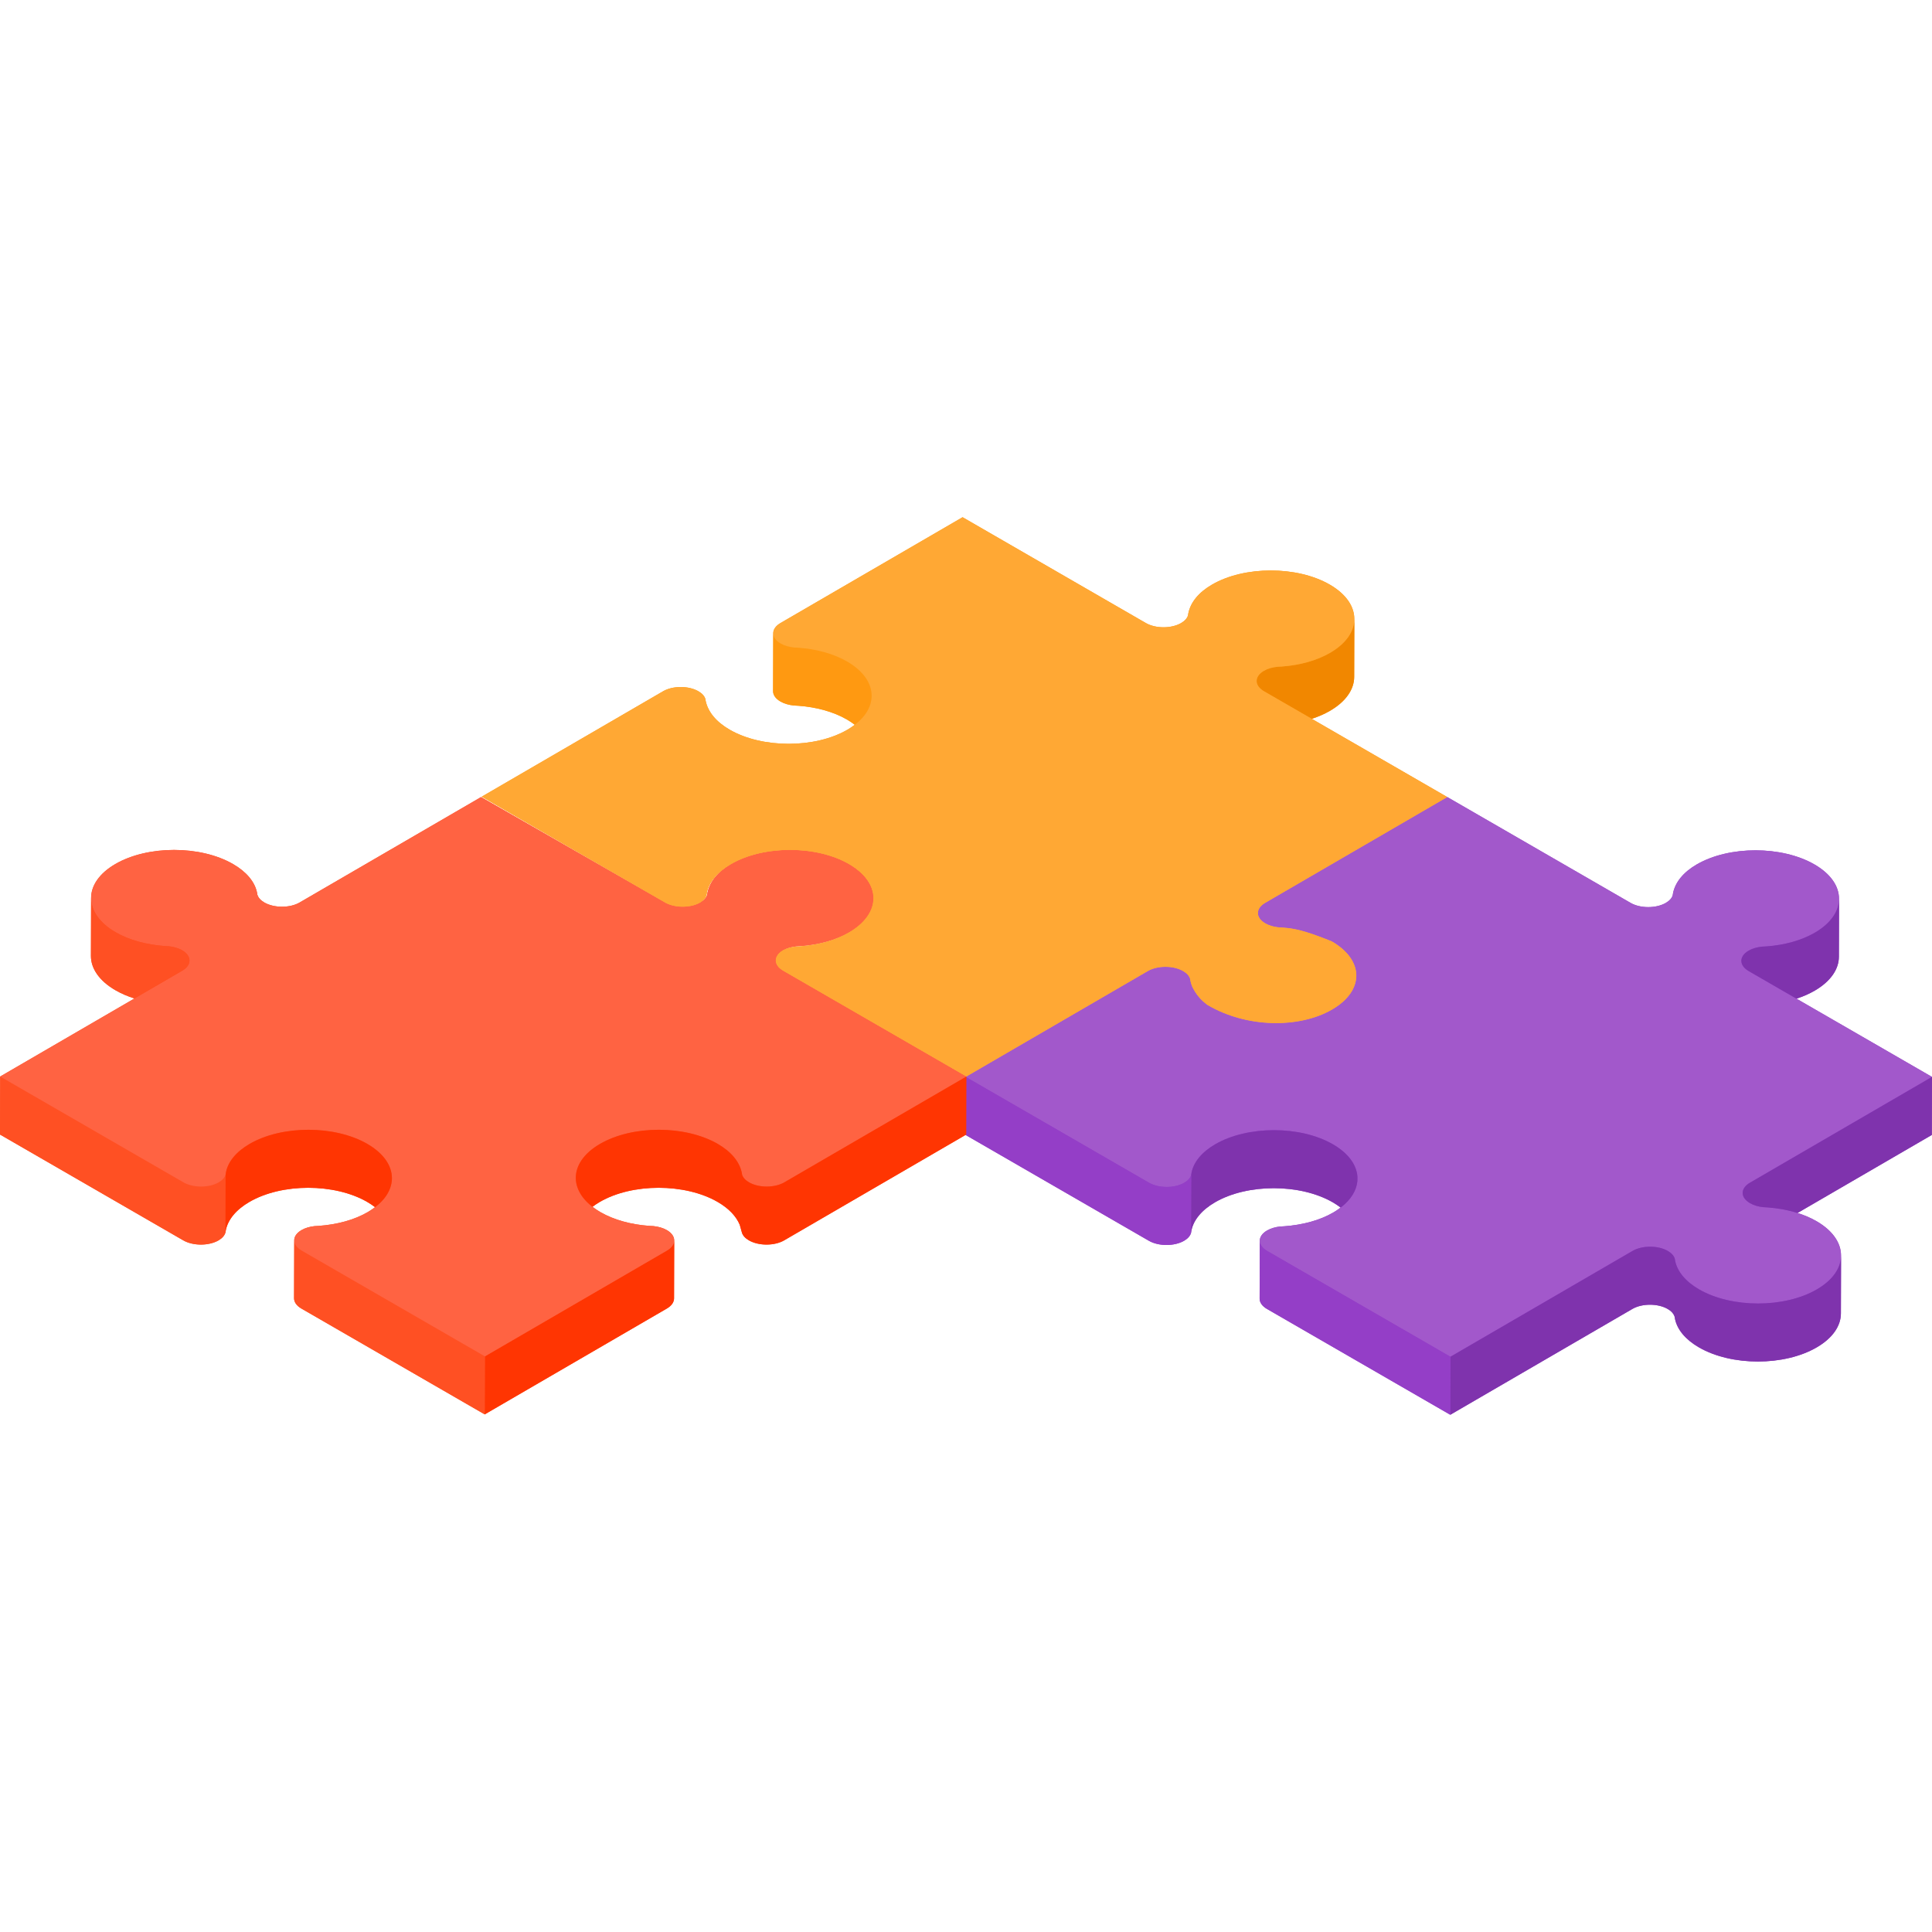 <?xml version="1.0" encoding="iso-8859-1"?>
<!-- Generator: Adobe Illustrator 19.0.0, SVG Export Plug-In . SVG Version: 6.00 Build 0)  -->
<svg version="1.1" id="Layer_1" xmlns="http://www.w3.org/2000/svg" xmlns:xlink="http://www.w3.org/1999/xlink" x="0px" y="0px"
	 viewBox="0 0 512 512" style="enable-background:new 0 0 512 512;" xml:space="preserve">
<g style="enable-background:new    ;">
	<path style="fill:#FF5023;" d="M256.114,285.288l-48.573-28.043c-2.559-1.478-2.602-3.863-0.03-5.415
		c0.983-0.572,2.198-0.926,3.557-1.065c0.329-0.013,0.657-0.03,1.207-0.068c4.651-0.343,9.146-1.538,12.797-3.639
		c8.588-4.99,8.542-13.083-0.104-18.076c-8.645-4.99-22.616-4.99-31.278,0.044c-3.534,2.073-5.583,4.673-6.192,7.507
		c-0.038,0.192-0.068,0.382-0.1,0.619c-0.224,0.741-0.832,1.446-1.906,2.069c-2.579,1.443-6.699,1.426-9.258-0.052l-48.757-27.936
		l-48.072,27.937c-2.573,1.495-6.76,1.495-9.351-0.001c-0.987-0.571-1.604-1.275-1.848-2.063c-0.025-0.192-0.057-0.382-0.124-0.701
		c-0.608-2.713-2.712-5.338-6.322-7.423c-8.645-4.99-22.616-4.99-31.206,0.001c-4.288,2.492-6.423,5.757-6.411,9.025
		c0,0,0-0.006,0-0.009c0-0.016-0.001-0.026-0.001-0.042l-0.044,15.376c-0.009,3.291,2.163,6.589,6.513,9.1
		c1.522,0.88,3.212,1.601,5.025,2.171l12.663-7.359L0.044,285.289l0,0L0,300.664l48.572,28.043c2.589,1.495,6.776,1.495,9.348,0
		c0.983-0.572,1.587-1.277,1.824-2.063c0.023-0.192,0.053-0.382,0.118-0.719c0.582-2.707,2.658-5.326,6.236-7.404
		c8.59-4.993,22.562-4.993,31.206-0.001c0.763,0.441,1.456,0.907,2.085,1.392c-0.595,0.453-1.226,0.895-1.938,1.31
		c-3.584,2.084-8.111,3.293-13.012,3.653c-0.331,0.022-0.66,0.041-1.068,0.06c-1.281,0.134-2.494,0.487-3.477,1.059
		c-1.282,0.745-1.921,1.721-1.919,2.698c0-0.003-0.001-0.006-0.001-0.006l-0.044,15.372c-0.003,0.986,0.648,1.974,1.951,2.726
		l48.573,28.043l48.256-28.043c1.278-0.743,1.917-1.715,1.921-2.689l0.044-15.376c0,0.061-0.01,0.12-0.016,0.181
		c0.088-1.045-0.553-2.109-1.935-2.907c-0.99-0.572-2.211-0.925-3.568-1.065c-0.329-0.013-0.658-0.03-1.239-0.07
		c-4.678-0.348-9.204-1.557-12.806-3.637c-0.769-0.444-1.446-0.921-2.079-1.41c0.588-0.448,1.229-0.881,1.934-1.29
		c8.59-4.993,22.562-4.993,31.206-0.001c2.969,1.714,4.916,3.794,5.87,6.058l0.588,2.112c0.232,0.741,0.848,1.446,1.838,2.018
		c2.589,1.495,6.776,1.495,9.348,0l48.256-28.043L256.114,285.288"/>
	<path style="fill:#FF9911;" d="M352.935,249.462c-7.179-2.898-9.979-3.429-12.836-3.637c-0.553-0.039-0.882-0.057-1.21-0.07
		c-1.359-0.139-2.579-0.493-3.568-1.065c-2.589-1.495-2.603-3.919-0.03-5.415l48.256-28.043l-35.916-20.735
		c1.73-0.561,3.359-1.265,4.83-2.12c4.266-2.48,6.402-5.724,6.411-8.974l0.044-15.375c0,0.009-0.003,0.016-0.003,0.024
		c-0.001,0.109-0.023,0.217-0.028,0.326c0.17-3.407-1.978-6.85-6.484-9.452c-8.645-4.99-22.616-4.99-31.204,0
		c-3.58,2.08-5.654,4.697-6.266,7.551c-0.036,0.19-0.065,0.381-0.1,0.619c-0.224,0.741-0.832,1.446-1.813,2.017
		c-2.575,1.496-6.762,1.496-9.351,0.001l-48.573-28.043l-48.256,28.043c-1.284,0.746-1.924,1.725-1.92,2.703
		c0-0.005,0-0.009,0-0.015l-0.044,15.376c-0.003,0.986,0.648,1.974,1.951,2.726c0.99,0.572,2.209,0.924,3.566,1.064
		c0.331,0.014,0.66,0.032,1.241,0.071c4.676,0.347,9.204,1.557,12.804,3.636c0.763,0.441,1.456,0.907,2.085,1.392
		c-0.594,0.453-1.225,0.894-1.936,1.309c-8.59,4.993-22.563,4.993-31.208,0c-3.608-2.083-5.711-4.708-6.349-7.549
		c-0.04-0.192-0.072-0.382-0.107-0.619c-0.234-0.743-0.848-1.446-1.838-2.018c-2.589-1.494-6.776-1.494-9.348,0l-48.072,27.937
		l48.572,28.043c2.559,1.478,6.678,1.494,9.258,0.052c0.929-0.561,1.506-1.244,1.734-2.008c0.021-0.19,0.05-0.381,0.116-0.718
		c0.585-2.709,2.658-5.326,6.423-7.513c8.588-4.99,22.56-4.99,31.204,0c8.647,4.993,8.693,13.085-0.08,18.182
		c-3.587,2.085-8.113,3.295-13.015,3.654c-0.331,0.022-0.66,0.041-1.068,0.06c-1.238,0.127-2.416,0.464-3.382,1.004
		c-2.483,1.498-2.44,3.885,0.119,5.362l48.573,28.043l48.072-27.937c2.573-1.494,6.76-1.494,9.348,0
		c0.99,0.572,1.606,1.277,1.838,2.018c0.034,0.236,0.067,0.427,0.107,0.619c0.136,0.602,0.283,1.057,0.472,1.509
		c1.005,2.055,2.258,3.512,4.009,4.817c10.513,6.215,24.485,6.215,33.076,1.223C361.625,262.546,361.579,254.452,352.935,249.462z"
		/>
	<path style="fill:#943EC7;" d="M255.929,285.394l-0.044,15.375l48.573,28.043c2.589,1.495,6.776,1.495,9.348,0
		c0.983-0.572,1.591-1.277,1.828-2.064c0.021-0.19,0.05-0.381,0.116-0.701c0.578-2.713,2.652-5.338,6.238-7.423
		c8.588-4.99,22.56-4.99,31.206,0.001c0.763,0.44,1.453,0.906,2.083,1.39c-0.594,0.453-1.225,0.895-1.937,1.309
		c-3.58,2.08-8.091,3.29-13.015,3.654c-0.331,0.022-0.66,0.041-1.068,0.06c-1.277,0.134-2.494,0.487-3.477,1.059
		c-1.282,0.745-1.921,1.721-1.92,2.698c0-0.003-0.001-0.006-0.001-0.006l-0.044,15.372c-0.003,0.986,0.648,1.974,1.951,2.726
		l48.572,28.043l48.256-28.043c2.573-1.495,6.758-1.495,9.351,0.001c0.987,0.571,1.604,1.275,1.848,2.063
		c0.025,0.192,0.057,0.382,0.129,0.718c0.613,2.707,2.714,5.326,6.316,7.406c8.645,4.991,22.616,4.991,31.206-0.001
		c4.266-2.48,6.402-5.724,6.412-8.974l0.044-15.375c-0.001,0.202-0.034,0.403-0.051,0.605c0.295-3.49-1.844-7.041-6.462-9.706
		c-1.618-0.934-3.429-1.683-5.37-2.268c0.114,0.034,0.233,0.062,0.346,0.097l35.593-20.684l0.044-15.376l0,0l-35.915-20.735
		c1.73-0.561,3.358-1.266,4.829-2.12c4.266-2.48,6.402-5.724,6.412-8.975l0.044-15.375c0,0.141-0.006,0.25-0.015,0.345
		c-0.005,0.11-0.031,0.218-0.042,0.327c0.327-3.512-1.811-7.09-6.456-9.772c-8.647-4.993-22.618-4.993-31.206-0.001
		c-3.587,2.085-5.66,4.709-6.266,7.551c-0.034,0.19-0.065,0.381-0.099,0.619c-0.224,0.741-0.832,1.446-1.813,2.017
		c-2.575,1.496-6.762,1.496-9.351,0.001l-48.573-28.043l-48.255,28.045c-2.573,1.495-2.559,3.919,0.03,5.415
		c0.99,0.572,2.209,0.926,3.568,1.066c0.329,0.013,0.658,0.03,1.21,0.069c2.857,0.208,5.657,0.74,12.836,3.637
		c8.645,4.99,8.689,13.083,0.101,18.075c-8.59,4.993-22.562,4.993-33.076-1.223c-1.751-1.305-3.005-2.762-4.009-4.817
		c-0.189-0.451-0.336-0.907-0.472-1.509c-0.04-0.192-0.072-0.382-0.107-0.619c-0.232-0.741-0.848-1.446-1.838-2.018
		c-2.589-1.494-6.776-1.494-9.348,0L255.929,285.394"/>
	<g>
		<path style="fill:#A258CB;" d="M480.855,229.088c8.645,4.99,8.689,13.083,0.101,18.075c-3.58,2.08-8.091,3.29-12.764,3.636
			c-0.581,0.039-0.909,0.057-1.24,0.071c-1.358,0.139-2.574,0.493-3.554,1.064c-2.575,1.496-2.561,3.922,0.028,5.416L512,285.393
			l-48.256,28.043c-2.573,1.495-2.559,3.919,0.032,5.416c0.987,0.571,2.209,0.924,3.487,1.056c0.411,0.021,0.74,0.039,1.069,0.06
			c4.909,0.358,9.446,1.569,13.056,3.654c8.645,4.991,8.689,13.083,0.101,18.075c-8.59,4.993-22.562,4.993-31.206,0.001
			c-3.603-2.08-5.704-4.699-6.318-7.406c-0.071-0.335-0.103-0.526-0.129-0.718c-0.245-0.787-0.861-1.492-1.848-2.063
			c-2.591-1.496-6.778-1.496-9.351-0.001l-48.256,28.043l-48.573-28.043c-2.589-1.495-2.603-3.919-0.03-5.415
			c0.983-0.572,2.201-0.925,3.477-1.058c0.408-0.02,0.737-0.038,1.068-0.06c4.925-0.365,9.436-1.574,13.015-3.654
			c8.588-4.99,8.542-13.083-0.101-18.075c-8.647-4.992-22.618-4.992-31.206-0.001c-3.587,2.085-5.66,4.709-6.238,7.423
			c-0.066,0.32-0.095,0.51-0.116,0.701c-0.236,0.787-0.844,1.492-1.828,2.064c-2.573,1.495-6.76,1.495-9.348,0l-48.573-28.043
			l48.256-28.043c2.573-1.495,6.76-1.495,9.348,0c0.99,0.572,1.606,1.277,1.838,2.018c0.034,0.236,0.067,0.427,0.107,0.619
			c0.136,0.602,0.283,1.057,0.472,1.509c1.005,2.055,2.258,3.512,4.009,4.817c10.513,6.215,24.485,6.215,33.076,1.223
			c8.588-4.99,8.542-13.083-0.101-18.075c-7.179-2.899-9.979-3.429-12.836-3.637c-0.553-0.039-0.881-0.057-1.21-0.07
			c-1.359-0.139-2.579-0.493-3.568-1.065c-2.589-1.495-2.603-3.919-0.03-5.415l48.256-28.043l48.573,28.043
			c2.589,1.495,6.776,1.495,9.351-0.001c0.981-0.571,1.589-1.275,1.813-2.017c0.034-0.238,0.065-0.428,0.099-0.619
			c0.606-2.841,2.679-5.466,6.266-7.551C458.237,224.097,472.209,224.097,480.855,229.088z"/>
		<path style="fill:#7F33AD;" d="M480.958,247.163c-3.58,2.08-8.091,3.29-12.764,3.636c-0.581,0.039-0.909,0.057-1.24,0.071
			c-1.358,0.139-2.574,0.493-3.554,1.064c-2.575,1.496-2.561,3.922,0.028,5.416l12.658,7.308c1.73-0.561,3.358-1.266,4.829-2.12
			c4.266-2.48,6.402-5.724,6.412-8.974l0.044-15.375c0,0.141-0.006,0.25-0.015,0.345C487.2,241.667,485.073,244.771,480.958,247.163
			z"/>
		<g>
			<path style="fill:#A258CB;" d="M512,285.393L512,285.393L512,285.393z"/>
			<path style="fill:#7F33AD;" d="M463.743,313.438c-2.573,1.495-2.559,3.919,0.032,5.416c0.987,0.571,2.209,0.924,3.487,1.056
				c0.411,0.021,0.74,0.039,1.069,0.06c2.838,0.207,5.551,0.701,8.032,1.483l35.593-20.684L512,285.393L463.743,313.438z"/>
		</g>
		<path style="fill:#7F33AD;" d="M353.194,318.627c0.767,0.443,1.463,0.911,2.094,1.398c2.758-2.103,4.239-4.589,4.439-7.106
			l0.001-1.108c-0.216-3.11-2.378-6.186-6.491-8.56c-8.647-4.992-22.618-4.992-31.206-0.001c-3.587,2.085-5.66,4.709-6.238,7.423
			c-0.066,0.32-0.095,0.51-0.116,0.701l-0.044,15.375c0.021-0.19,0.05-0.381,0.116-0.701c0.578-2.713,2.652-5.338,6.238-7.423
			C330.576,313.635,344.548,313.635,353.194,318.627z"/>
		<path style="fill:#943EC7;" d="M313.849,313.438c-2.573,1.495-6.76,1.495-9.348,0l-48.573-28.043l-0.044,15.375l48.573,28.043
			c2.589,1.495,6.776,1.495,9.348,0c0.983-0.572,1.591-1.277,1.828-2.064l0.044-15.375
			C315.442,312.162,314.834,312.866,313.849,313.438z"/>
		<path style="fill:#7F33AD;" d="M481.49,341.699c-8.59,4.993-22.563,4.993-31.206,0.001c-3.603-2.08-5.704-4.699-6.316-7.406
			c-0.071-0.335-0.103-0.526-0.129-0.718c-0.245-0.787-0.861-1.492-1.848-2.063c-2.591-1.496-6.778-1.496-9.351-0.001l0,0
			l-48.256,28.043l-0.044,15.375l48.257-28.043l0,0c2.573-1.495,6.758-1.495,9.351,0.001c0.987,0.571,1.604,1.275,1.848,2.063
			c0.025,0.192,0.057,0.382,0.129,0.718c0.613,2.707,2.714,5.326,6.316,7.406c8.645,4.991,22.616,4.991,31.206-0.001
			c4.266-2.48,6.402-5.724,6.412-8.974l0.044-15.375C487.892,335.974,485.756,339.22,481.49,341.699z"/>
		<path style="fill:#943EC7;" d="M335.809,331.514c-1.303-0.752-1.954-1.74-1.951-2.726l-0.044,15.375
			c-0.003,0.986,0.648,1.974,1.951,2.726l48.572,28.043l0.044-15.375L335.809,331.514z"/>
	</g>
	<g>
		<path style="fill:#FF5023;" d="M57.964,313.332c-2.573,1.495-6.76,1.495-9.348,0L0.044,285.289L0,300.665l48.572,28.043
			c2.589,1.495,6.776,1.495,9.348,0c0.983-0.572,1.587-1.277,1.824-2.063l0.044-15.375
			C59.551,312.055,58.948,312.761,57.964,313.332z"/>
		<path style="fill:#FF3502;" d="M176.753,331.407l-48.256,28.043l-0.044,15.375l48.256-28.043c1.278-0.743,1.917-1.715,1.921-2.689
			l0.044-15.375C178.67,329.692,178.031,330.665,176.753,331.407z"/>
		<path style="fill:#FF5023;" d="M79.924,331.408c-1.303-0.752-1.954-1.74-1.951-2.726l-0.044,15.375
			c-0.003,0.986,0.648,1.974,1.951,2.726l48.573,28.043l0.044-15.375L79.924,331.408z"/>
		<path style="fill:#FF6342;" d="M224.967,228.982c8.647,4.993,8.692,13.085,0.104,18.076c-3.651,2.101-8.145,3.297-12.797,3.639
			c-0.55,0.038-0.879,0.055-1.207,0.068c-1.358,0.139-2.574,0.493-3.557,1.065c-2.572,1.552-2.529,3.937,0.03,5.415l48.573,28.043
			l-48.256,28.043c-2.573,1.495-6.76,1.495-9.348,0c-0.99-0.572-1.606-1.277-1.838-2.018c-0.034-0.236-0.067-0.427-0.107-0.619
			c-0.637-2.841-2.741-5.466-6.351-7.551c-8.645-4.991-22.616-4.991-31.206,0.001c-8.588,4.991-8.542,13.083,0.101,18.075
			c3.603,2.08,8.128,3.29,12.806,3.637c0.581,0.039,0.91,0.057,1.239,0.069c1.357,0.14,2.579,0.493,3.568,1.065
			c2.589,1.495,2.603,3.921,0.03,5.415l-48.256,28.043l-48.573-28.043c-2.589-1.495-2.603-3.919-0.03-5.415
			c0.983-0.572,2.196-0.925,3.477-1.058c0.409-0.02,0.737-0.038,1.068-0.06c4.903-0.361,9.428-1.57,13.012-3.653
			c8.59-4.993,8.545-13.085-0.101-18.077c-8.645-4.99-22.616-4.99-31.206,0.001c-3.578,2.079-5.654,4.697-6.236,7.404
			c-0.066,0.336-0.095,0.527-0.118,0.719c-0.238,0.786-0.841,1.491-1.824,2.063c-2.573,1.495-6.76,1.495-9.348,0L0.044,285.289
			L48.3,257.246c2.573-1.495,2.559-3.921-0.032-5.416c-0.987-0.571-2.209-0.924-3.487-1.056c-0.411-0.021-0.74-0.039-1.069-0.06
			c-4.928-0.365-9.453-1.574-13.056-3.654c-8.645-4.991-8.689-13.083-0.101-18.075c8.59-4.993,22.562-4.993,31.206-0.001
			c3.61,2.085,5.714,4.709,6.322,7.423c0.067,0.319,0.099,0.509,0.124,0.701c0.245,0.787,0.861,1.492,1.848,2.063
			c2.591,1.496,6.778,1.496,9.351,0.001l48.072-27.937l48.757,27.936c2.559,1.478,6.678,1.494,9.258,0.051
			c1.074-0.623,1.682-1.328,1.906-2.069c0.032-0.236,0.063-0.427,0.1-0.619c0.609-2.835,2.658-5.434,6.192-7.507
			C202.351,223.991,216.324,223.99,224.967,228.982z"/>
		<path style="fill:#FF3502;" d="M97.306,318.52c0.768,0.443,1.464,0.912,2.096,1.4c2.984-2.277,4.474-5.002,4.462-7.728
			c0-0.005,0-0.011,0-0.011c-0.022-3.274-2.195-6.541-6.514-9.035c-8.645-4.99-22.616-4.99-31.206,0.001
			c-3.578,2.079-5.654,4.697-6.236,7.405c-0.066,0.336-0.095,0.527-0.118,0.719l-0.044,15.375c0.023-0.192,0.053-0.382,0.118-0.719
			c0.582-2.707,2.658-5.326,6.236-7.405C74.69,313.53,88.662,313.53,97.306,318.52z"/>
		<path style="fill:#FF5023;" d="M30.612,262.434c1.522,0.879,3.212,1.601,5.025,2.171l12.663-7.359
			c1.177-0.683,1.806-1.562,1.901-2.458l0.001-0.459c-0.091-0.91-0.73-1.806-1.934-2.5c-0.987-0.571-2.209-0.924-3.487-1.056
			c-0.411-0.021-0.74-0.039-1.069-0.06c-4.928-0.365-9.453-1.574-13.056-3.654c-4.179-2.413-6.342-5.551-6.497-8.712
			c-0.007-0.079-0.011-0.172-0.014-0.28c0-0.022-0.001-0.044-0.001-0.066c0-0.015-0.001-0.026-0.001-0.042l-0.044,15.375
			C24.089,256.625,26.262,259.922,30.612,262.434z"/>
		<path style="fill:#FF3502;" d="M207.857,313.331c-2.573,1.495-6.76,1.495-9.349,0c-0.99-0.572-1.606-1.277-1.838-2.018
			l-0.019,0.025v-0.141c-0.028-0.182-0.055-0.345-0.089-0.503c-0.637-2.841-2.741-5.466-6.351-7.551
			c-8.645-4.991-22.616-4.991-31.206,0.001c-7.826,4.548-8.479,11.671-1.993,16.676c0.592-0.452,1.238-0.888,1.949-1.301
			c8.59-4.993,22.562-4.993,31.206-0.001c2.969,1.714,4.916,3.794,5.87,6.058l0.588,2.112c0.232,0.741,0.848,1.446,1.838,2.018
			c2.589,1.495,6.776,1.495,9.349,0l48.256-28.043l0.044-15.375L207.857,313.331z"/>
	</g>
	<g>
		<path style="fill:#F18700;" d="M352.505,173.001c-3.587,2.085-8.113,3.295-12.794,3.637c-0.55,0.038-0.879,0.055-1.21,0.07
			c-1.358,0.139-2.573,0.493-3.554,1.064c-2.575,1.496-2.561,3.922,0.028,5.416l12.657,7.307c1.73-0.561,3.359-1.265,4.83-2.12
			c4.266-2.48,6.402-5.724,6.411-8.974l0.044-15.375c0,0.009-0.003,0.016-0.003,0.024
			C358.892,167.293,356.76,170.528,352.505,173.001z"/>
		<path style="fill:#FF9911;" d="M206.825,185.903c0.99,0.572,2.209,0.924,3.566,1.064c0.331,0.014,0.66,0.032,1.241,0.071
			c4.676,0.346,9.204,1.557,12.804,3.636c0.768,0.443,1.464,0.912,2.096,1.4c2.882-2.199,4.365-4.814,4.452-7.447l0.001-0.487
			c-0.103-3.206-2.27-6.396-6.506-8.842c-3.601-2.079-8.128-3.29-12.804-3.636c-0.581-0.039-0.91-0.057-1.241-0.071
			c-1.357-0.14-2.577-0.492-3.566-1.064c-1.237-0.715-1.88-1.642-1.939-2.578c-0.006-0.023-0.01-0.064-0.01-0.124
			c0-0.003,0-0.006,0-0.009c0-0.005,0-0.009,0-0.015l-0.044,15.375C204.871,184.163,205.522,185.151,206.825,185.903z"/>
		<path style="fill:#FFA834;" d="M256.114,285.288l48.072-27.937c2.573-1.495,6.76-1.495,9.348,0
			c0.99,0.572,1.606,1.277,1.838,2.018c0.036,0.236,0.067,0.427,0.107,0.619c0.136,0.602,0.283,1.057,0.472,1.509
			c1.005,2.055,2.258,3.512,4.009,4.817c10.513,6.215,24.485,6.215,33.076,1.223c8.588-4.99,8.542-13.083-0.101-18.075
			c-7.179-2.899-9.979-3.429-12.836-3.637c-0.553-0.039-0.882-0.057-1.21-0.07c-1.359-0.139-2.579-0.493-3.568-1.065
			c-2.589-1.495-2.603-3.921-0.03-5.415l48.256-28.043l-48.573-28.043c-2.589-1.495-2.603-3.919-0.028-5.416
			c0.981-0.571,2.196-0.925,3.554-1.064c0.331-0.014,0.66-0.032,1.21-0.07c4.681-0.344,9.208-1.554,12.794-3.637
			c8.588-4.99,8.542-13.083-0.105-18.076c-8.645-4.99-22.616-4.99-31.204,0c-3.58,2.08-5.654,4.697-6.266,7.551
			c-0.034,0.19-0.065,0.381-0.1,0.619c-0.224,0.741-0.832,1.446-1.813,2.017c-2.575,1.496-6.762,1.496-9.351,0.001l-48.573-28.043
			l-48.256,28.043c-2.573,1.495-2.559,3.919,0.03,5.415c0.99,0.572,2.209,0.924,3.566,1.064c0.331,0.014,0.66,0.032,1.241,0.071
			c4.676,0.346,9.204,1.557,12.804,3.636c8.647,4.992,8.692,13.085,0.104,18.076c-8.59,4.993-22.563,4.993-31.208,0
			c-3.608-2.084-5.711-4.708-6.349-7.549c-0.04-0.192-0.072-0.382-0.107-0.619c-0.234-0.743-0.848-1.446-1.838-2.018
			c-2.589-1.495-6.776-1.495-9.348,0l-48.072,27.937l48.573,28.043c2.559,1.478,6.678,1.494,9.258,0.051
			c0.929-0.561,1.506-1.244,1.734-2.008c0.021-0.19,0.05-0.381,0.116-0.718c0.585-2.708,2.658-5.326,6.423-7.513
			c8.588-4.99,22.56-4.99,31.204,0c8.647,4.993,8.692,13.085-0.08,18.182c-3.587,2.085-8.113,3.295-13.015,3.654
			c-0.331,0.022-0.66,0.041-1.068,0.06c-1.238,0.127-2.416,0.464-3.382,1.004c-2.483,1.498-2.44,3.885,0.119,5.362L256.114,285.288
			L256.114,285.288z"/>
	</g>
</g>
<g>
</g>
<g>
</g>
<g>
</g>
<g>
</g>
<g>
</g>
<g>
</g>
<g>
</g>
<g>
</g>
<g>
</g>
<g>
</g>
<g>
</g>
<g>
</g>
<g>
</g>
<g>
</g>
<g>
</g>
</svg>
